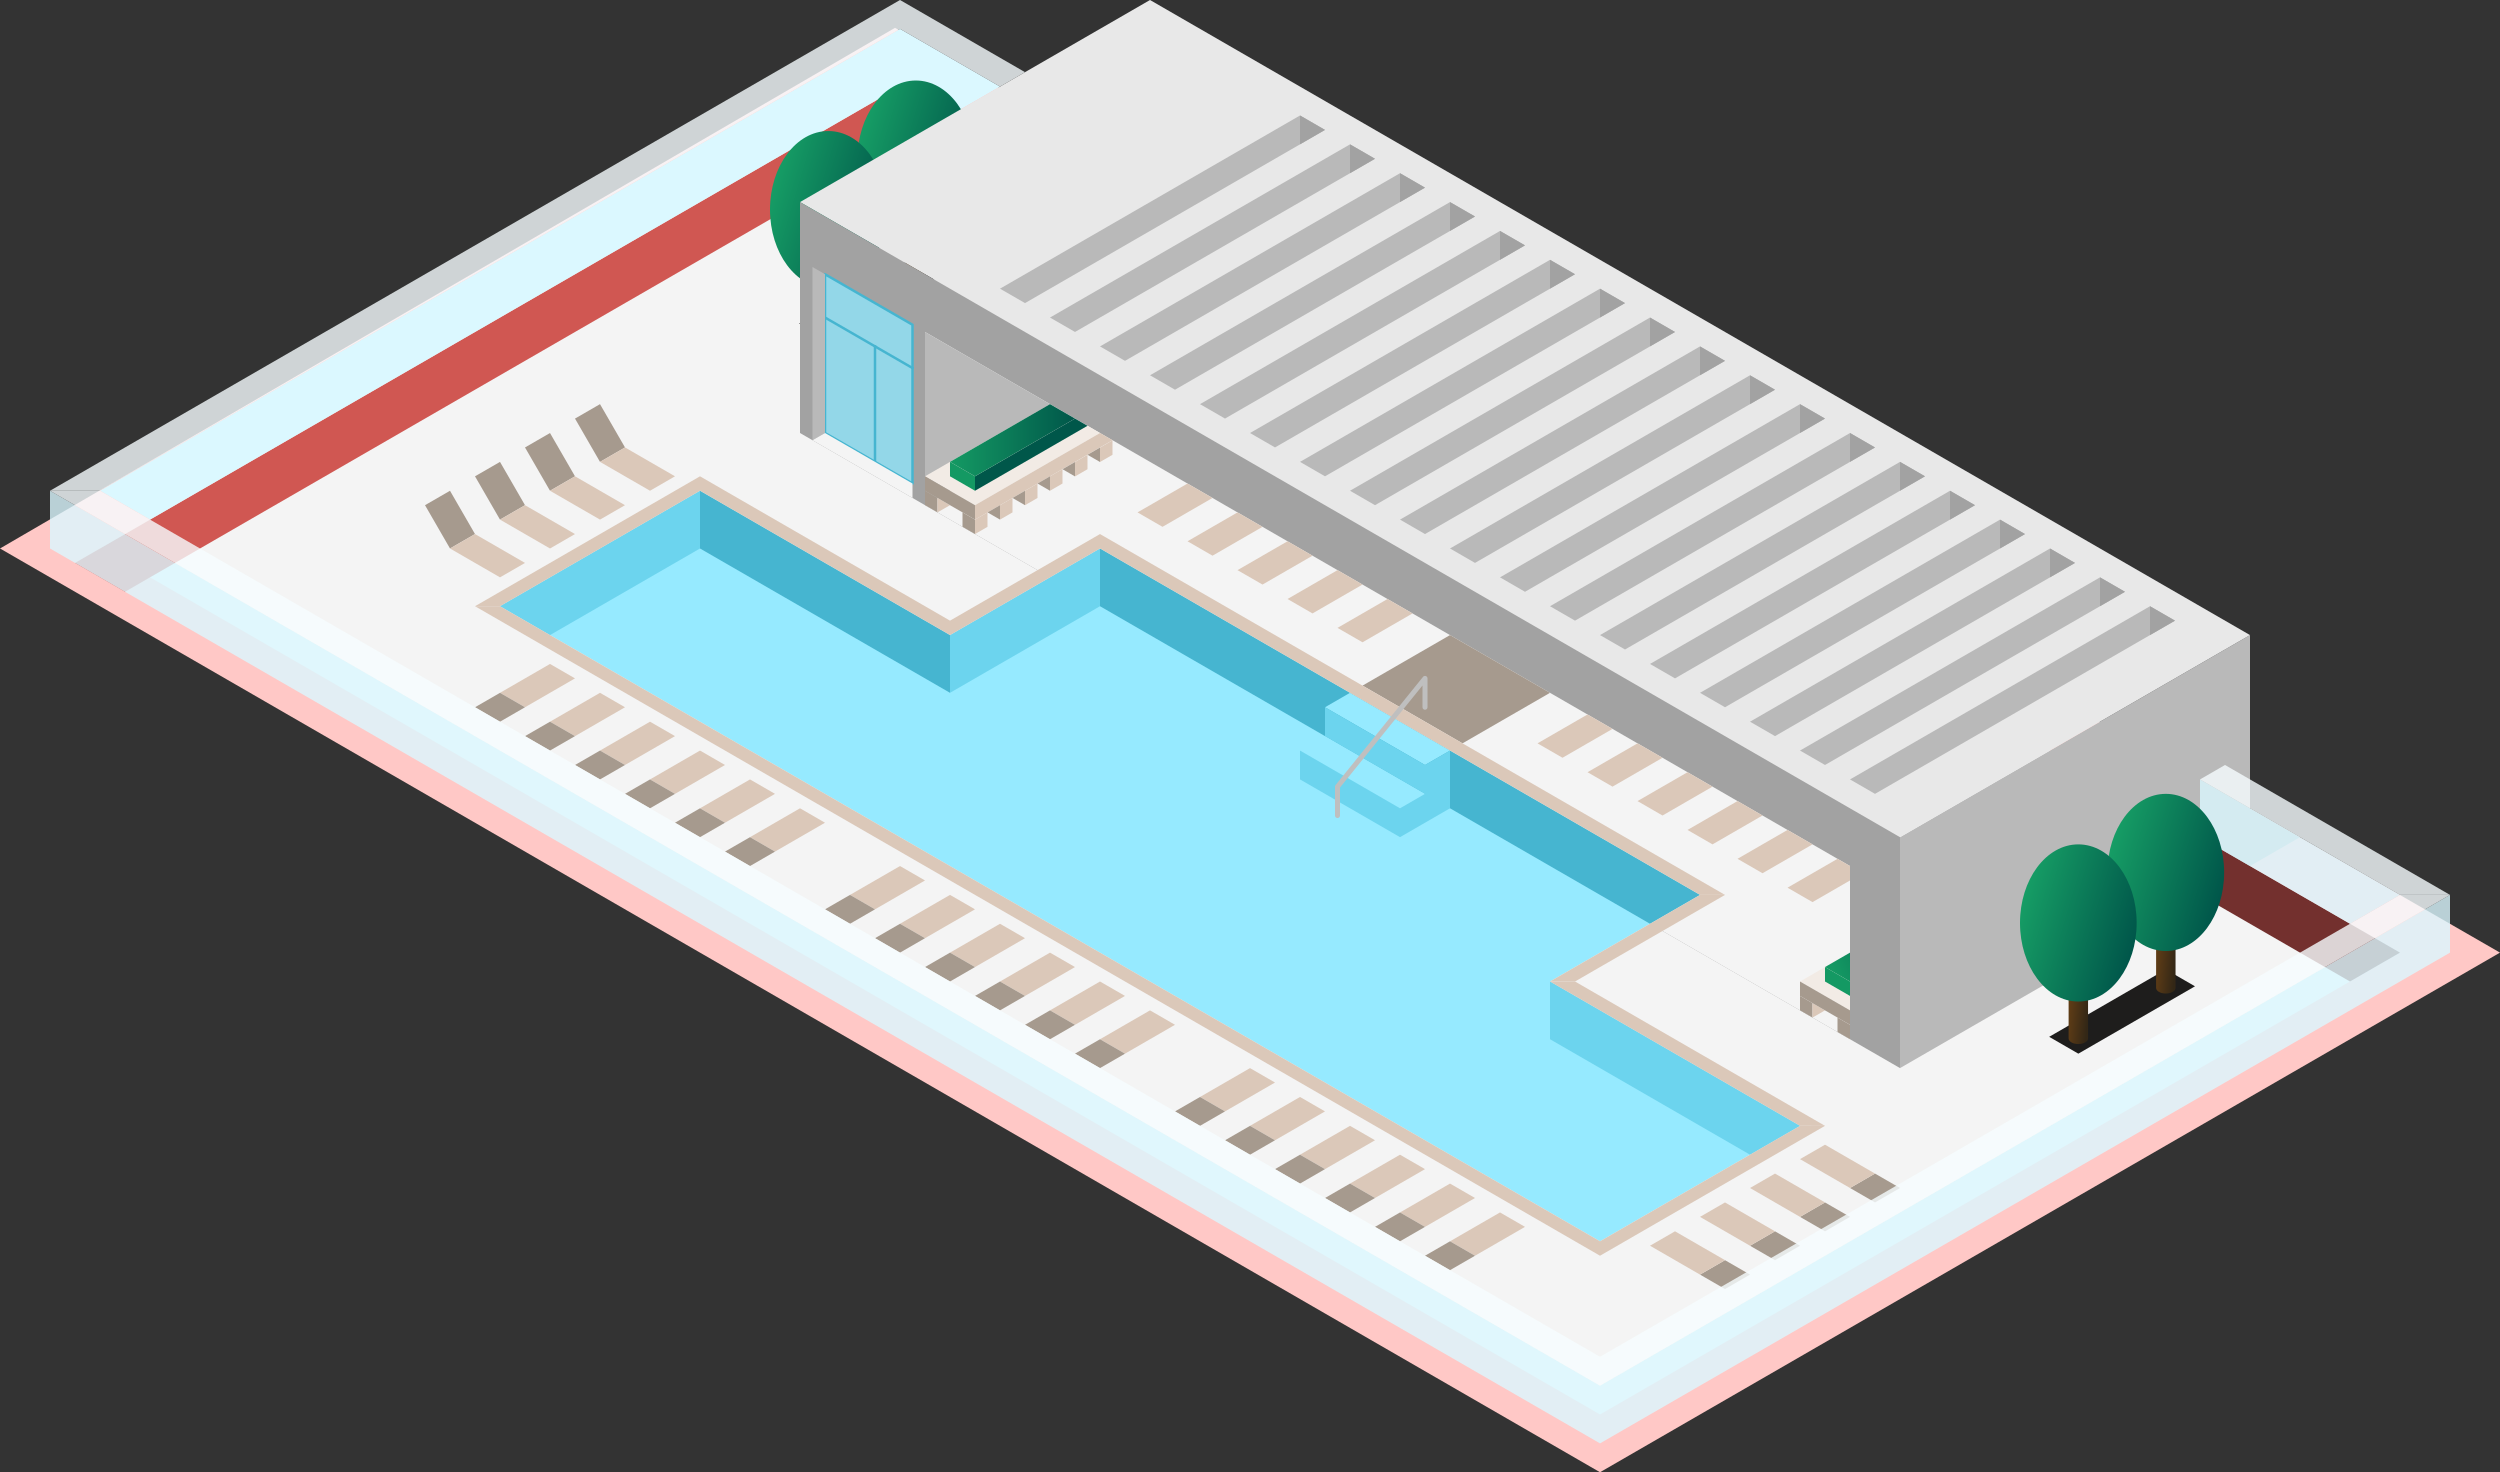 <svg id="Layer_1" data-name="Layer 1" xmlns="http://www.w3.org/2000/svg" xmlns:xlink="http://www.w3.org/1999/xlink" viewBox="0 0 250 147.224">
  <rect x="0" y="0" width="250" height="147.224" fill="#333333" stroke="none"/>
  <defs>
    <style>
      .top-light {
        fill: #ffc8c6;
      }

      .cls-1 {
        fill: #f4f4f4;
      }

      .exterior-R-prim {
        fill: #d05752;
      }

      .cls-2 {
        fill: #dbf8ff;
      }

      .cls-3 {
        opacity: 0.8;
      }

      .cls-4 {
        fill: #f6fdff;
      }

      .cls-5 {
        fill: #1e1d1c;
      }

      .cls-6 {
        fill: url(#linear-gradient);
      }

      .cls-7 {
        fill: url(#linear-gradient-2);
      }

      .cls-8 {
        fill: url(#linear-gradient-3);
      }

      .cls-9 {
        fill: url(#linear-gradient-4);
      }

      .cls-10 {
        fill: #b9b9b9;
      }

      .cls-11 {
        fill: #e8e8e8;
      }

      .cls-12 {
        fill: #a2a2a2;
      }

      .cls-13 {
        fill: #96eaff;
      }

      .cls-14 {
        fill: #46b5d0;
      }

      .cls-15 {
        fill: #6cd4ee;
      }

      .exterior-L-prim {
        fill: #73302e;
      }

      .cls-16 {
        fill: #a69a8e;
      }

      .cls-17 {
        fill: #dbc8b9;
      }

      .cls-18 {
        fill: url(#linear-gradient-5);
      }

      .cls-19 {
        fill: url(#linear-gradient-6);
      }

      .cls-20 {
        fill: url(#linear-gradient-7);
      }

      .cls-21 {
        fill: url(#linear-gradient-8);
      }

      .cls-22, .cls-29 {
        fill: none;
      }

      .cls-22 {
        stroke: #bfbfbf;
        stroke-width: 0.5px;
      }

      .cls-22, .cls-28 {
        stroke-linecap: round;
        stroke-linejoin: round;
      }

      .cls-23 {
        fill: #f2ebe5;
      }

      .cls-24 {
        fill: #149963;
      }

      .cls-25 {
        fill: #00574a;
      }

      .cls-26 {
        fill: url(#linear-gradient-9);
      }

      .cls-27 {
        fill: url(#linear-gradient-10);
      }

      .cls-28 {
        fill: #93d7e8;
      }

      .cls-28, .cls-29 {
        stroke: #46b5d0;
        stroke-width: 0.25px;
      }

      .cls-29 {
        stroke-linecap: square;
        stroke-miterlimit: 3;
      }
    </style>
    <linearGradient id="linear-gradient" x1="-250.865" y1="-297.598" x2="-249.89" y2="-297.374" gradientTransform="translate(-395.205 -1477.378) rotate(180) scale(1.944 5.051)" gradientUnits="userSpaceOnUse">
      <stop offset="0" stop-color="#332716"/>
      <stop offset="1" stop-color="#603d16"/>
    </linearGradient>
    <linearGradient id="linear-gradient-2" x1="-150.1" y1="-315.331" x2="-149.175" y2="-314.96" gradientTransform="translate(-1654.139 -4936.836) rotate(180) scale(11.666 15.716)" gradientUnits="userSpaceOnUse">
      <stop offset="0" stop-color="#00564a"/>
      <stop offset="1" stop-color="#169d65"/>
    </linearGradient>
    <linearGradient id="linear-gradient-3" x1="-250.865" y1="-297.598" x2="-249.89" y2="-297.374" gradientTransform="translate(-403.954 -1472.327) rotate(180) scale(1.944 5.051)" xlink:href="#linear-gradient"/>
    <linearGradient id="linear-gradient-4" x1="-150.1" y1="-315.331" x2="-149.175" y2="-314.96" gradientTransform="translate(-1662.888 -4931.784) rotate(180) scale(11.666 15.716)" xlink:href="#linear-gradient-2"/>
    <linearGradient id="linear-gradient-5" x1="-250.865" y1="-297.598" x2="-249.89" y2="-297.374" gradientTransform="translate(-270.205 -1406.044) rotate(180) scale(1.944 5.051)" xlink:href="#linear-gradient"/>
    <linearGradient id="linear-gradient-6" x1="-150.1" y1="-315.331" x2="-149.175" y2="-314.96" gradientTransform="translate(-1529.139 -4865.502) rotate(180) scale(11.666 15.716)" xlink:href="#linear-gradient-2"/>
    <linearGradient id="linear-gradient-7" x1="-250.865" y1="-297.598" x2="-249.89" y2="-297.374" gradientTransform="translate(-278.954 -1400.993) rotate(180) scale(1.944 5.051)" xlink:href="#linear-gradient"/>
    <linearGradient id="linear-gradient-8" x1="-150.1" y1="-315.331" x2="-149.175" y2="-314.96" gradientTransform="translate(-1537.888 -4860.45) rotate(180) scale(11.666 15.716)" xlink:href="#linear-gradient-2"/>
    <linearGradient id="linear-gradient-9" x1="-148.8" y1="-305.313" x2="-147.8" y2="-305.313" gradientTransform="translate(-1752.5 -2159.39) rotate(180) scale(12.5 7.217)" gradientUnits="userSpaceOnUse">
      <stop offset="0" stop-color="#00574a"/>
      <stop offset="0.983" stop-color="#149963"/>
    </linearGradient>
    <linearGradient id="linear-gradient-10" x1="-226.942" y1="-276.535" x2="-223.38" y2="-278.342" gradientTransform="translate(-375 -705.886) rotate(180) scale(2.5 2.887)" xlink:href="#linear-gradient-9"/>
  </defs>
  <title>Artboard 8</title>
  <g id="root">
    <path id="roof-top" class="top-light" d="M89.5,2.783,0,54.848l160,92.376,90-51.962Z"/>
    <path id="Path" class="cls-1" d="M240,95.263,90,8.66,10,54.848l150,86.603Z"/>
    <path id="Path-2" data-name="Path" class="exterior-R-prim" d="M7.5,56.292,90,8.66v5.774L12.5,59.178Z"/>
    <path id="Path-3" data-name="Path" class="cls-2" d="M90,8.66V2.887L10,49.075l5,2.887Z"/>
    <g class="cls-3">
      <path id="Path-4" data-name="Path" class="cls-4" d="M10,49.075,90,2.887V0L5,49.075Z"/>
    </g>
    <path id="Path-5" data-name="Path" class="cls-2" d="M100,8.66,90,2.887V8.66l5,2.887Z"/>
    <g class="cls-3">
      <path id="Path-6" data-name="Path" class="cls-4" d="M90,2.887,100,8.66l2.5-1.443L90,0Z"/>
    </g>
    <path id="Path-7" data-name="Path" class="exterior-R-prim" d="M95,11.547l-5,2.887V8.66Z"/>
    <path id="Path-8" data-name="Path" class="cls-5" d="M91.582,25.613,79.916,32.349l2.917,1.684,11.666-6.735Z"/>
    <path id="Compound_Shape" data-name="Compound Shape" class="cls-6" d="M90.61,27.46V22.97h1.944v4.49h0c0,.31-.436.561-.972.561s-.972-.252-.972-.561Z"/>
    <ellipse id="Ellipse" class="cls-7" cx="91.582" cy="15.909" rx="5.833" ry="7.858"/>
    <path id="Compound_Shape-2" data-name="Compound Shape" class="cls-8" d="M81.861,32.511v-4.49H83.805v4.49h0c0,.31-.436.561-.972.561s-.972-.252-.972-.561Z"/>
    <ellipse id="Ellipse-2" data-name="Ellipse" class="cls-9" cx="82.833" cy="20.961" rx="5.833" ry="7.858"/>
    <path id="Path-9" data-name="Path" class="cls-10" d="M225,63.508,190,83.716V106.81l35-20.207Z"/>
    <path id="Path-10" data-name="Path" class="cls-11" d="M225,63.508,190,83.716,80,20.207,115,0Z"/>
    <path id="Path-11" data-name="Path" class="cls-12" d="M190,83.716,80,20.207v23.094L190,106.81Z"/>
    <path id="Path-12" data-name="Path" class="cls-1" d="M92.5,33.198,185,86.603v17.32L92.5,50.518Z"/>
    <path id="Path-13" data-name="Path" class="cls-10" d="M92.5,50.518v-17.32l15,8.66Z"/>
    <path id="Path-14" data-name="Path" class="cls-13" d="M110,54.848l-15,8.66L70,49.075,50,60.622,160,124.13l20-11.547L155,98.15l15-8.66Z"/>
    <path id="Path-15" data-name="Path" class="cls-14" d="M95,63.508V69.282L70,54.848V49.075Z"/>
    <path id="Path-16" data-name="Path" class="cls-15" d="M95,63.508V69.282l15-8.66V54.848Z"/>
    <path id="Path-17" data-name="Path" class="cls-14" d="M170,89.489,110,54.848v5.774L165,92.376Z"/>
    <path id="Path-18" data-name="Path" class="cls-15" d="M180,112.583l-5,2.887-20-11.547V98.15Z"/>
    <path id="Path-19" data-name="Path" class="cls-15" d="M55,63.508l-5-2.887,20-11.547v5.774Z"/>
    <path id="Path-20" data-name="Path" class="exterior-L-prim" d="M235,98.15l5-2.887-20-11.547v5.774Z"/>
    <path id="Path-21" data-name="Path" class="cls-16" d="M57.5,41.858,60,40.414l2.5,4.33L60,46.188Z"/>
    <path id="Path-22" data-name="Path" class="cls-17" d="M67.5,47.631l-5-2.887L60,46.188l5,2.887Z"/>
    <path id="Path-23" data-name="Path" class="cls-16" d="M180,121.687l2.5-1.443,2.5,1.443-2.5,1.443Z"/>
    <path id="Path-24" data-name="Path" class="cls-17" d="M175,118.8l5,2.887,2.5-1.443-5-2.887Z"/>
    <path id="Path-25" data-name="Path" class="cls-16" d="M175,124.574l2.5-1.443,2.5,1.443-2.5,1.443Z"/>
    <path id="Path-26" data-name="Path" class="cls-17" d="M170,121.687l5,2.887,2.5-1.443-5-2.887Z"/>
    <path id="Path-27" data-name="Path" class="cls-16" d="M190,118.8l-2.5,1.443L185,118.8l2.5-1.443Z"/>
    <path id="Path-28" data-name="Path" class="cls-17" d="M182.5,114.47l5,2.887L185,118.8l-5-2.887Z"/>
    <path id="Path-29" data-name="Path" class="cls-16" d="M175,127.46l-2.5,1.443L170,127.46l2.5-1.443Z"/>
    <path id="Path-30" data-name="Path" class="cls-17" d="M167.5,123.13l5,2.887L170,127.46l-5-2.887Z"/>
    <path id="Path-31" data-name="Path" class="cls-16" d="M42.5,50.518,45,49.075l2.5,4.33L45,54.848Z"/>
    <path id="Path-32" data-name="Path" class="cls-17" d="M52.5,56.292l-5-2.887L45,54.848l5,2.887Z"/>
    <path id="Path-33" data-name="Path" class="cls-16" d="M52.5,44.745,55,43.301l2.5,4.33L55,49.075Z"/>
    <path id="Path-34" data-name="Path" class="cls-17" d="M62.5,50.518l-5-2.887L55,49.075l5,2.887Z"/>
    <path id="Path-35" data-name="Path" class="cls-16" d="M47.5,47.631,50,46.188l2.5,4.33L50,51.962Z"/>
    <path id="Path-36" data-name="Path" class="cls-17" d="M57.5,53.405l-5-2.887L50,51.962l5,2.887Z"/>
    <path id="Path-37" data-name="Path" class="cls-13" d="M135,69.282l-2.5,1.443,10,5.774,2.5-1.443Z"/>
    <path id="Path-38" data-name="Path" class="cls-13" d="M132.5,73.612,130,75.055l10,5.774,2.5-1.443Z"/>
    <path id="Path-39" data-name="Path" class="cls-15" d="M132.5,73.612V70.725l10,5.774v2.887Z"/>
    <path id="Path-40" data-name="Path" class="cls-15" d="M130,75.055v2.887l10,5.774V80.829Z"/>
    <path id="Path-41" data-name="Path" class="cls-15" d="M145,75.055l-2.5,1.443v2.887L140,80.829v2.887l5-2.887Z"/>
    <path id="Path-42" data-name="Path" class="cls-10" d="M230,83.716l-5-2.887-5,2.887,5,2.887Z"/>
    <path id="Path-43" data-name="Path" class="cls-17" d="M150,121.243l-5,2.887,2.5,1.443,5-2.887Z"/>
    <path id="Path-44" data-name="Path" class="cls-16" d="M147.5,125.574,145,124.13l-2.5,1.443,2.5,1.443Z"/>
    <path id="Path-45" data-name="Path" class="cls-17" d="M135,112.583l-5,2.887,2.5,1.443,5-2.887Z"/>
    <path id="Path-46" data-name="Path" class="cls-16" d="M132.5,116.913,130,115.47l-2.5,1.443,2.5,1.443Z"/>
    <path id="Path-47" data-name="Path" class="cls-17" d="M145,118.357l-5,2.887,2.5,1.443,5-2.887Z"/>
    <path id="Path-48" data-name="Path" class="cls-16" d="M142.5,122.687l-2.5-1.443-2.5,1.443L140,124.13Z"/>
    <path id="Path-49" data-name="Path" class="cls-17" d="M130,109.697l-5,2.887,2.5,1.443,5-2.887Z"/>
    <path id="Path-50" data-name="Path" class="cls-16" d="M127.5,114.027l-2.5-1.443-2.5,1.443L125,115.47Z"/>
    <path id="Path-51" data-name="Path" class="cls-17" d="M140,115.47l-5,2.887,2.5,1.443,5-2.887Z"/>
    <path id="Path-52" data-name="Path" class="cls-16" d="M137.5,119.8l-2.5-1.443L132.5,119.8l2.5,1.443Z"/>
    <path id="Path-53" data-name="Path" class="cls-17" d="M125,106.81l-5,2.887,2.5,1.443,5-2.887Z"/>
    <path id="Path-54" data-name="Path" class="cls-16" d="M122.5,111.14l-2.5-1.443-2.5,1.443,2.5,1.443Z"/>
    <path id="Path-55" data-name="Path" class="cls-17" d="M156.25,75.777l5-2.887-2.5-1.443-5,2.887Z"/>
    <path id="Path-56" data-name="Path" class="cls-17" d="M171.25,84.437l5-2.887-2.5-1.443-5,2.887Z"/>
    <path id="Path-57" data-name="Path" class="cls-17" d="M161.25,78.664l5-2.887-2.5-1.443-5,2.887Z"/>
    <path id="Path-58" data-name="Path" class="cls-17" d="M176.25,87.324l5-2.887-2.5-1.443-5,2.887Z"/>
    <path id="Path-59" data-name="Path" class="cls-17" d="M166.25,81.551l5-2.887-2.5-1.443-5,2.887Z"/>
    <path id="Path-60" data-name="Path" class="cls-17" d="M181.25,90.211l3.75-2.165V86.603l-1.25-.722-5,2.887Z"/>
    <path id="Path-61" data-name="Path" class="cls-17" d="M126.25,58.457l5-2.887-2.5-1.443-5,2.887Z"/>
    <path id="Path-62" data-name="Path" class="cls-17" d="M116.25,52.683l5-2.887-2.5-1.443-5,2.887Z"/>
    <path id="Path-63" data-name="Path" class="cls-17" d="M131.25,61.343l5-2.887-2.5-1.443-5,2.887Z"/>
    <path id="Path-64" data-name="Path" class="cls-17" d="M121.25,55.57l5-2.887-2.5-1.443-5,2.887Z"/>
    <path id="Path-65" data-name="Path" class="cls-17" d="M136.25,64.23l5-2.887L138.75,59.9l-5,2.887Z"/>
    <path id="Path-66" data-name="Path" class="cls-17" d="M90,86.603l-5,2.887,2.5,1.443,5-2.887Z"/>
    <path id="Path-67" data-name="Path" class="cls-16" d="M87.5,90.933,85,89.489l-2.5,1.443L85,92.376Z"/>
    <path id="Path-68" data-name="Path" class="cls-17" d="M105,95.263,100,98.15l2.5,1.443,5-2.887Z"/>
    <path id="Path-69" data-name="Path" class="cls-16" d="M102.5,99.593,100,98.15l-2.5,1.443,2.5,1.443Z"/>
    <path id="Path-70" data-name="Path" class="cls-17" d="M115,101.036l-5,2.887,2.5,1.443,5-2.887Z"/>
    <path id="Path-71" data-name="Path" class="cls-16" d="M112.5,105.366,110,103.923l-2.5,1.443L110,106.81Z"/>
    <path id="Path-72" data-name="Path" class="cls-17" d="M100,92.376l-5,2.887,2.5,1.443,5-2.887Z"/>
    <path id="Path-73" data-name="Path" class="cls-16" d="M97.5,96.706,95,95.263l-2.5,1.443L95,98.15Z"/>
    <path id="Path-74" data-name="Path" class="cls-17" d="M110,98.15l-5,2.887,2.5,1.443,5-2.887Z"/>
    <path id="Path-75" data-name="Path" class="cls-16" d="M107.5,102.48l-2.5-1.443-2.5,1.443,2.5,1.443Z"/>
    <path id="Path-76" data-name="Path" class="cls-17" d="M95,89.489,90,92.376l2.5,1.443,5-2.887Z"/>
    <path id="Path-77" data-name="Path" class="cls-16" d="M92.5,93.819,90,92.376l-2.5,1.443L90,95.263Z"/>
    <path id="Path-78" data-name="Path" class="cls-17" d="M60,69.282l-5,2.887,2.5,1.443,5-2.887Z"/>
    <path id="Path-79" data-name="Path" class="cls-16" d="M57.5,73.612,55,72.169l-2.5,1.443L55,75.055Z"/>
    <path id="Path-80" data-name="Path" class="cls-17" d="M75,77.942,70,80.829l2.5,1.443,5-2.887Z"/>
    <path id="Path-81" data-name="Path" class="cls-16" d="M72.5,82.272,70,80.829l-2.5,1.443L70,83.716Z"/>
    <path id="Path-82" data-name="Path" class="cls-17" d="M55,66.395,50,69.282l2.5,1.443,5-2.887Z"/>
    <path id="Path-83" data-name="Path" class="cls-16" d="M52.5,70.725,50,69.282l-2.5,1.443L50,72.169Z"/>
    <path id="Path-84" data-name="Path" class="cls-17" d="M70,75.055l-5,2.887,2.5,1.443,5-2.887Z"/>
    <path id="Path-85" data-name="Path" class="cls-16" d="M67.5,79.386,65,77.942l-2.5,1.443L65,80.829Z"/>
    <path id="Path-86" data-name="Path" class="cls-17" d="M80,80.829l-5,2.887,2.5,1.443,5-2.887Z"/>
    <path id="Path-87" data-name="Path" class="cls-16" d="M77.5,85.159,75,83.716l-2.5,1.443L75,86.603Z"/>
    <path id="Path-88" data-name="Path" class="cls-17" d="M65,72.169l-5,2.887,2.5,1.443,5-2.887Z"/>
    <path id="Path-89" data-name="Path" class="cls-16" d="M62.5,76.499,60,75.055l-2.5,1.443L60,77.942Z"/>
    <g class="cls-3">
      <path id="Path-90" data-name="Path" class="cls-2" d="M160,138.564,5,49.075v5.774l155,89.489Z"/>
    </g>
    <g class="cls-3">
      <path id="Path-91" data-name="Path" class="cls-4" d="M160,135.677v2.887L5,49.075h5Z"/>
    </g>
    <g class="cls-3">
      <path id="Path-92" data-name="Path" class="cls-2" d="M160,144.338V138.564l85-49.075v5.774Z"/>
    </g>
    <path id="Path-93" data-name="Path" class="cls-16" d="M136.25,68.56,145,63.508l10,5.774-8.75,5.052Z"/>
    <g class="cls-3">
      <path id="Path-94" data-name="Path" class="cls-4" d="M160,138.564l85-49.075h-5l-80,46.188Z"/>
    </g>
    <g class="cls-3">
      <path id="Path-95" data-name="Path" class="cls-2" d="M235,92.376l5-2.887-20-11.547v5.774"/>
    </g>
    <g class="cls-3">
      <path id="Path-96" data-name="Path" class="cls-4" d="M240,89.489l-20-11.547,2.5-1.443,22.5,12.99Z"/>
    </g>
    <path id="Path-97" data-name="Path" class="cls-5" d="M216.582,96.947l-11.666,6.735,2.917,1.684,11.666-6.735Z"/>
    <path id="Compound_Shape-3" data-name="Compound Shape" class="cls-18" d="M215.61,98.793v-4.49h1.944v4.49h0c0,.31-.436.561-.972.561s-.972-.252-.972-.561Z"/>
    <ellipse id="Ellipse-3" data-name="Ellipse" class="cls-19" cx="216.582" cy="87.243" rx="5.833" ry="7.858"/>
    <path id="Compound_Shape-4" data-name="Compound Shape" class="cls-20" d="M206.861,103.845v-4.49h1.944v4.49h0c0,.31-.436.561-.972.561s-.972-.252-.972-.561Z"/>
    <ellipse id="Ellipse-4" data-name="Ellipse" class="cls-21" cx="207.833" cy="92.295" rx="5.833" ry="7.858"/>
    <path id="Path-98" data-name="Path" class="cls-17" d="M47.5,60.622H50L160,124.13v1.443Z"/>
    <path id="Path-99" data-name="Path" class="cls-17" d="M160,124.13v1.443l22.5-12.99H180Z"/>
    <path id="Path-100" data-name="Path" class="cls-17" d="M50,60.622H47.5L70,47.631v1.443Z"/>
    <path id="Path-101" data-name="Path" class="cls-17" d="M180,112.583,155,98.15h2.5l25,14.434Z"/>
    <path id="Path-102" data-name="Path" class="cls-17" d="M155,98.15h2.5l15-8.66H170Z"/>
    <path id="Path-103" data-name="Path" class="cls-17" d="M70,49.075V47.631L95,62.065v1.443Z"/>
    <path id="Path-104" data-name="Path" class="cls-17" d="M170,89.489,110,54.848V53.405l62.5,36.084Z"/>
    <path id="Path-105" data-name="Path" class="cls-17" d="M95,63.508l15-8.66V53.405l-15,8.66Z"/>
    <path id="Path-106" data-name="Path" class="cls-22" d="M142.5,70.725V67.839l-8.75,10.825v2.887"/>
    <path id="Path-107" data-name="Path" class="cls-16" d="M93.75,51.24V49.796l-1.25-.722v1.443Z"/>
    <path id="Path-108" data-name="Path" class="cls-17" d="M95,50.518l-1.25.722V49.796h0Z"/>
    <path id="Path-109" data-name="Path" class="cls-23" d="M110,43.301l-5-2.887L92.5,47.631l5,2.887Z"/>
    <path id="Path-110" data-name="Path" class="cls-16" d="M97.5,51.962V50.518l-5-2.887v1.443Z"/>
    <path id="Path-111" data-name="Path" class="cls-17" d="M97.5,50.518v1.443l13.75-7.939L110,43.301Z"/>
    <path id="Path-112" data-name="Path" class="cls-16" d="M97.5,53.405V51.962L96.25,51.24v1.443Z"/>
    <path id="Path-113" data-name="Path" class="cls-16" d="M102.5,50.518V49.075l-1.25.722Z"/>
    <path id="Path-114" data-name="Path" class="cls-16" d="M107.5,47.644V46.2l-1.25.722Z"/>
    <path id="Path-115" data-name="Path" class="cls-17" d="M101.25,49.796l-1.25.722v1.443l1.25-.722Z"/>
    <path id="Path-116" data-name="Path" class="cls-17" d="M106.25,46.91l-1.25.722v1.443l1.25-.722Z"/>
    <path id="Path-117" data-name="Path" class="cls-17" d="M111.25,44.035,110,44.757V46.2l1.25-.722Z"/>
    <path id="Path-118" data-name="Path" class="cls-16" d="M100,50.518v1.443L98.75,51.24Z"/>
    <path id="Path-119" data-name="Path" class="cls-16" d="M105,47.631v1.443l-1.25-.722Z"/>
    <path id="Path-120" data-name="Path" class="cls-16" d="M110,44.757V46.2l-1.25-.722Z"/>
    <path id="Path-121" data-name="Path" class="cls-17" d="M97.5,51.962l1.25-.722v1.443l-1.25.722Z"/>
    <path id="Path-122" data-name="Path" class="cls-17" d="M102.5,49.075l1.25-.722v1.443l-1.25.722Z"/>
    <path id="Path-123" data-name="Path" class="cls-17" d="M107.5,46.2l1.25-.722V46.922l-1.25.722Z"/>
    <path id="Path-124" data-name="Path" class="cls-24" d="M95,47.631V46.188l2.5,1.443v1.443Z"/>
    <path id="Path-125" data-name="Path" class="cls-25" d="M97.5,49.075V47.631l10-5.774,1.25.722Z"/>
    <path id="Path-126" data-name="Path" class="cls-26" d="M97.5,47.631l10-5.774L105,40.414,95,46.188Z"/>
    <path id="Path-127" data-name="Path" class="cls-16" d="M181.25,101.758v-1.443L180,99.593v1.443Z"/>
    <path id="Path-128" data-name="Path" class="cls-17" d="M182.5,101.036l-1.25.722v-1.443h0Z"/>
    <path id="Path-129" data-name="Path" class="cls-23" d="M185,101.036V95.263L180,98.15l5,2.887Z"/>
    <path id="Path-130" data-name="Path" class="cls-16" d="M185,102.48v-1.443L180,98.15v1.443Z"/>
    <path id="Path-131" data-name="Path" class="cls-16" d="M185,103.923V102.48l-1.25-.722v1.443Z"/>
    <path id="Path-132" data-name="Path" class="cls-24" d="M182.5,98.15V96.706L185,98.15v1.443Z"/>
    <path id="Path-133" data-name="Path" class="cls-27" d="M185,98.15h0V95.263l-2.5,1.443Z"/>
    <path id="Path-134" data-name="Path" class="cls-10" d="M215,60.622,185,77.942l2.5,1.443,30-17.32Z"/>
    <path id="Path-135" data-name="Path" class="cls-12" d="M217.5,62.065,215,60.622v2.887Z"/>
    <path id="Path-136" data-name="Path" class="cls-10" d="M175,37.528l-30,17.32,2.5,1.443,30-17.32Z"/>
    <path id="Path-137" data-name="Path" class="cls-12" d="M177.5,38.971,175,37.528v2.887Z"/>
    <path id="Path-138" data-name="Path" class="cls-10" d="M195,49.075,165,66.395l2.5,1.443,30-17.32Z"/>
    <path id="Path-139" data-name="Path" class="cls-12" d="M197.5,50.518,195,49.075v2.887Z"/>
    <path id="Path-140" data-name="Path" class="cls-10" d="M155,25.981,125,43.301l2.5,1.443,30-17.32Z"/>
    <path id="Path-141" data-name="Path" class="cls-12" d="M157.5,27.424,155,25.981v2.887Z"/>
    <path id="Path-142" data-name="Path" class="cls-10" d="M205,54.848,175,72.169l2.5,1.443,30-17.32Z"/>
    <path id="Path-143" data-name="Path" class="cls-12" d="M207.5,56.292,205,54.848V57.735Z"/>
    <path id="Path-144" data-name="Path" class="cls-10" d="M165,31.754,135,49.075l2.5,1.443,30-17.32Z"/>
    <path id="Path-145" data-name="Path" class="cls-12" d="M167.5,33.198,165,31.754V34.641Z"/>
    <path id="Path-146" data-name="Path" class="cls-10" d="M185,43.301,155,60.622l2.5,1.443,30-17.32Z"/>
    <path id="Path-147" data-name="Path" class="cls-12" d="M187.5,44.745,185,43.301V46.188Z"/>
    <path id="Path-148" data-name="Path" class="cls-10" d="M145,20.207,115,37.528l2.5,1.443,30-17.32Z"/>
    <path id="Path-149" data-name="Path" class="cls-12" d="M147.5,21.651,145,20.207V23.094Z"/>
    <path id="Path-150" data-name="Path" class="cls-10" d="M140,17.32,110,34.641l2.5,1.443,30-17.32Z"/>
    <path id="Path-151" data-name="Path" class="cls-12" d="M142.5,18.764,140,17.32v2.887Z"/>
    <path id="Path-152" data-name="Path" class="cls-10" d="M130,11.547,100,28.867l2.5,1.443,30-17.32Z"/>
    <path id="Path-153" data-name="Path" class="cls-12" d="M132.5,12.99,130,11.547v2.887Z"/>
    <path id="Path-154" data-name="Path" class="cls-10" d="M135,14.434,105,31.754l2.5,1.443,30-17.32Z"/>
    <path id="Path-155" data-name="Path" class="cls-12" d="M137.5,15.877,135,14.434v2.887Z"/>
    <path id="Path-156" data-name="Path" class="cls-10" d="M210,57.735l-30,17.32,2.5,1.443,30-17.32Z"/>
    <path id="Path-157" data-name="Path" class="cls-12" d="M212.5,59.178,210,57.735v2.887Z"/>
    <path id="Path-158" data-name="Path" class="cls-10" d="M170,34.641,140,51.962l2.5,1.443,30-17.32Z"/>
    <path id="Path-159" data-name="Path" class="cls-12" d="M172.5,36.084,170,34.641v2.887Z"/>
    <path id="Path-160" data-name="Path" class="cls-10" d="M190,46.188l-30,17.32,2.5,1.443,30-17.32Z"/>
    <path id="Path-161" data-name="Path" class="cls-12" d="M192.5,47.631,190,46.188v2.887Z"/>
    <path id="Path-162" data-name="Path" class="cls-10" d="M150,23.094l-30,17.32,2.5,1.443,30-17.32Z"/>
    <path id="Path-163" data-name="Path" class="cls-12" d="M152.5,24.537,150,23.094v2.887Z"/>
    <path id="Path-164" data-name="Path" class="cls-10" d="M200,51.962l-30,17.32,2.5,1.443,30-17.32Z"/>
    <path id="Path-165" data-name="Path" class="cls-12" d="M202.5,53.405,200,51.962v2.887Z"/>
    <path id="Path-166" data-name="Path" class="cls-10" d="M160,28.867,130,46.188l2.5,1.443,30-17.32Z"/>
    <path id="Path-167" data-name="Path" class="cls-12" d="M162.5,30.311,160,28.867v2.887Z"/>
    <path id="Path-168" data-name="Path" class="cls-10" d="M180,40.414,150,57.735l2.5,1.443,30-17.32Z"/>
    <path id="Path-169" data-name="Path" class="cls-12" d="M182.5,41.858,180,40.414v2.887Z"/>
    <path id="Path-170" data-name="Path" class="cls-28" d="M82.5,43.301V27.424l8.75,5.052V48.353Z"/>
    <line id="Path-171" data-name="Path" class="cls-29" x1="82.5" y1="31.754" x2="91.25" y2="36.806"/>
    <line id="Path-172" data-name="Path" class="cls-29" x1="87.5" y1="34.641" x2="87.5" y2="46.188"/>
    <path id="Path-173" data-name="Path" class="cls-10" d="M82.5,27.424V43.301l-1.25.722v-17.32Z"/>
    <path id="Path-174" data-name="Path" class="cls-1" d="M81.25,44.023l1.25-.722,8.75,5.052v1.443Z"/>
  </g>
</svg>
